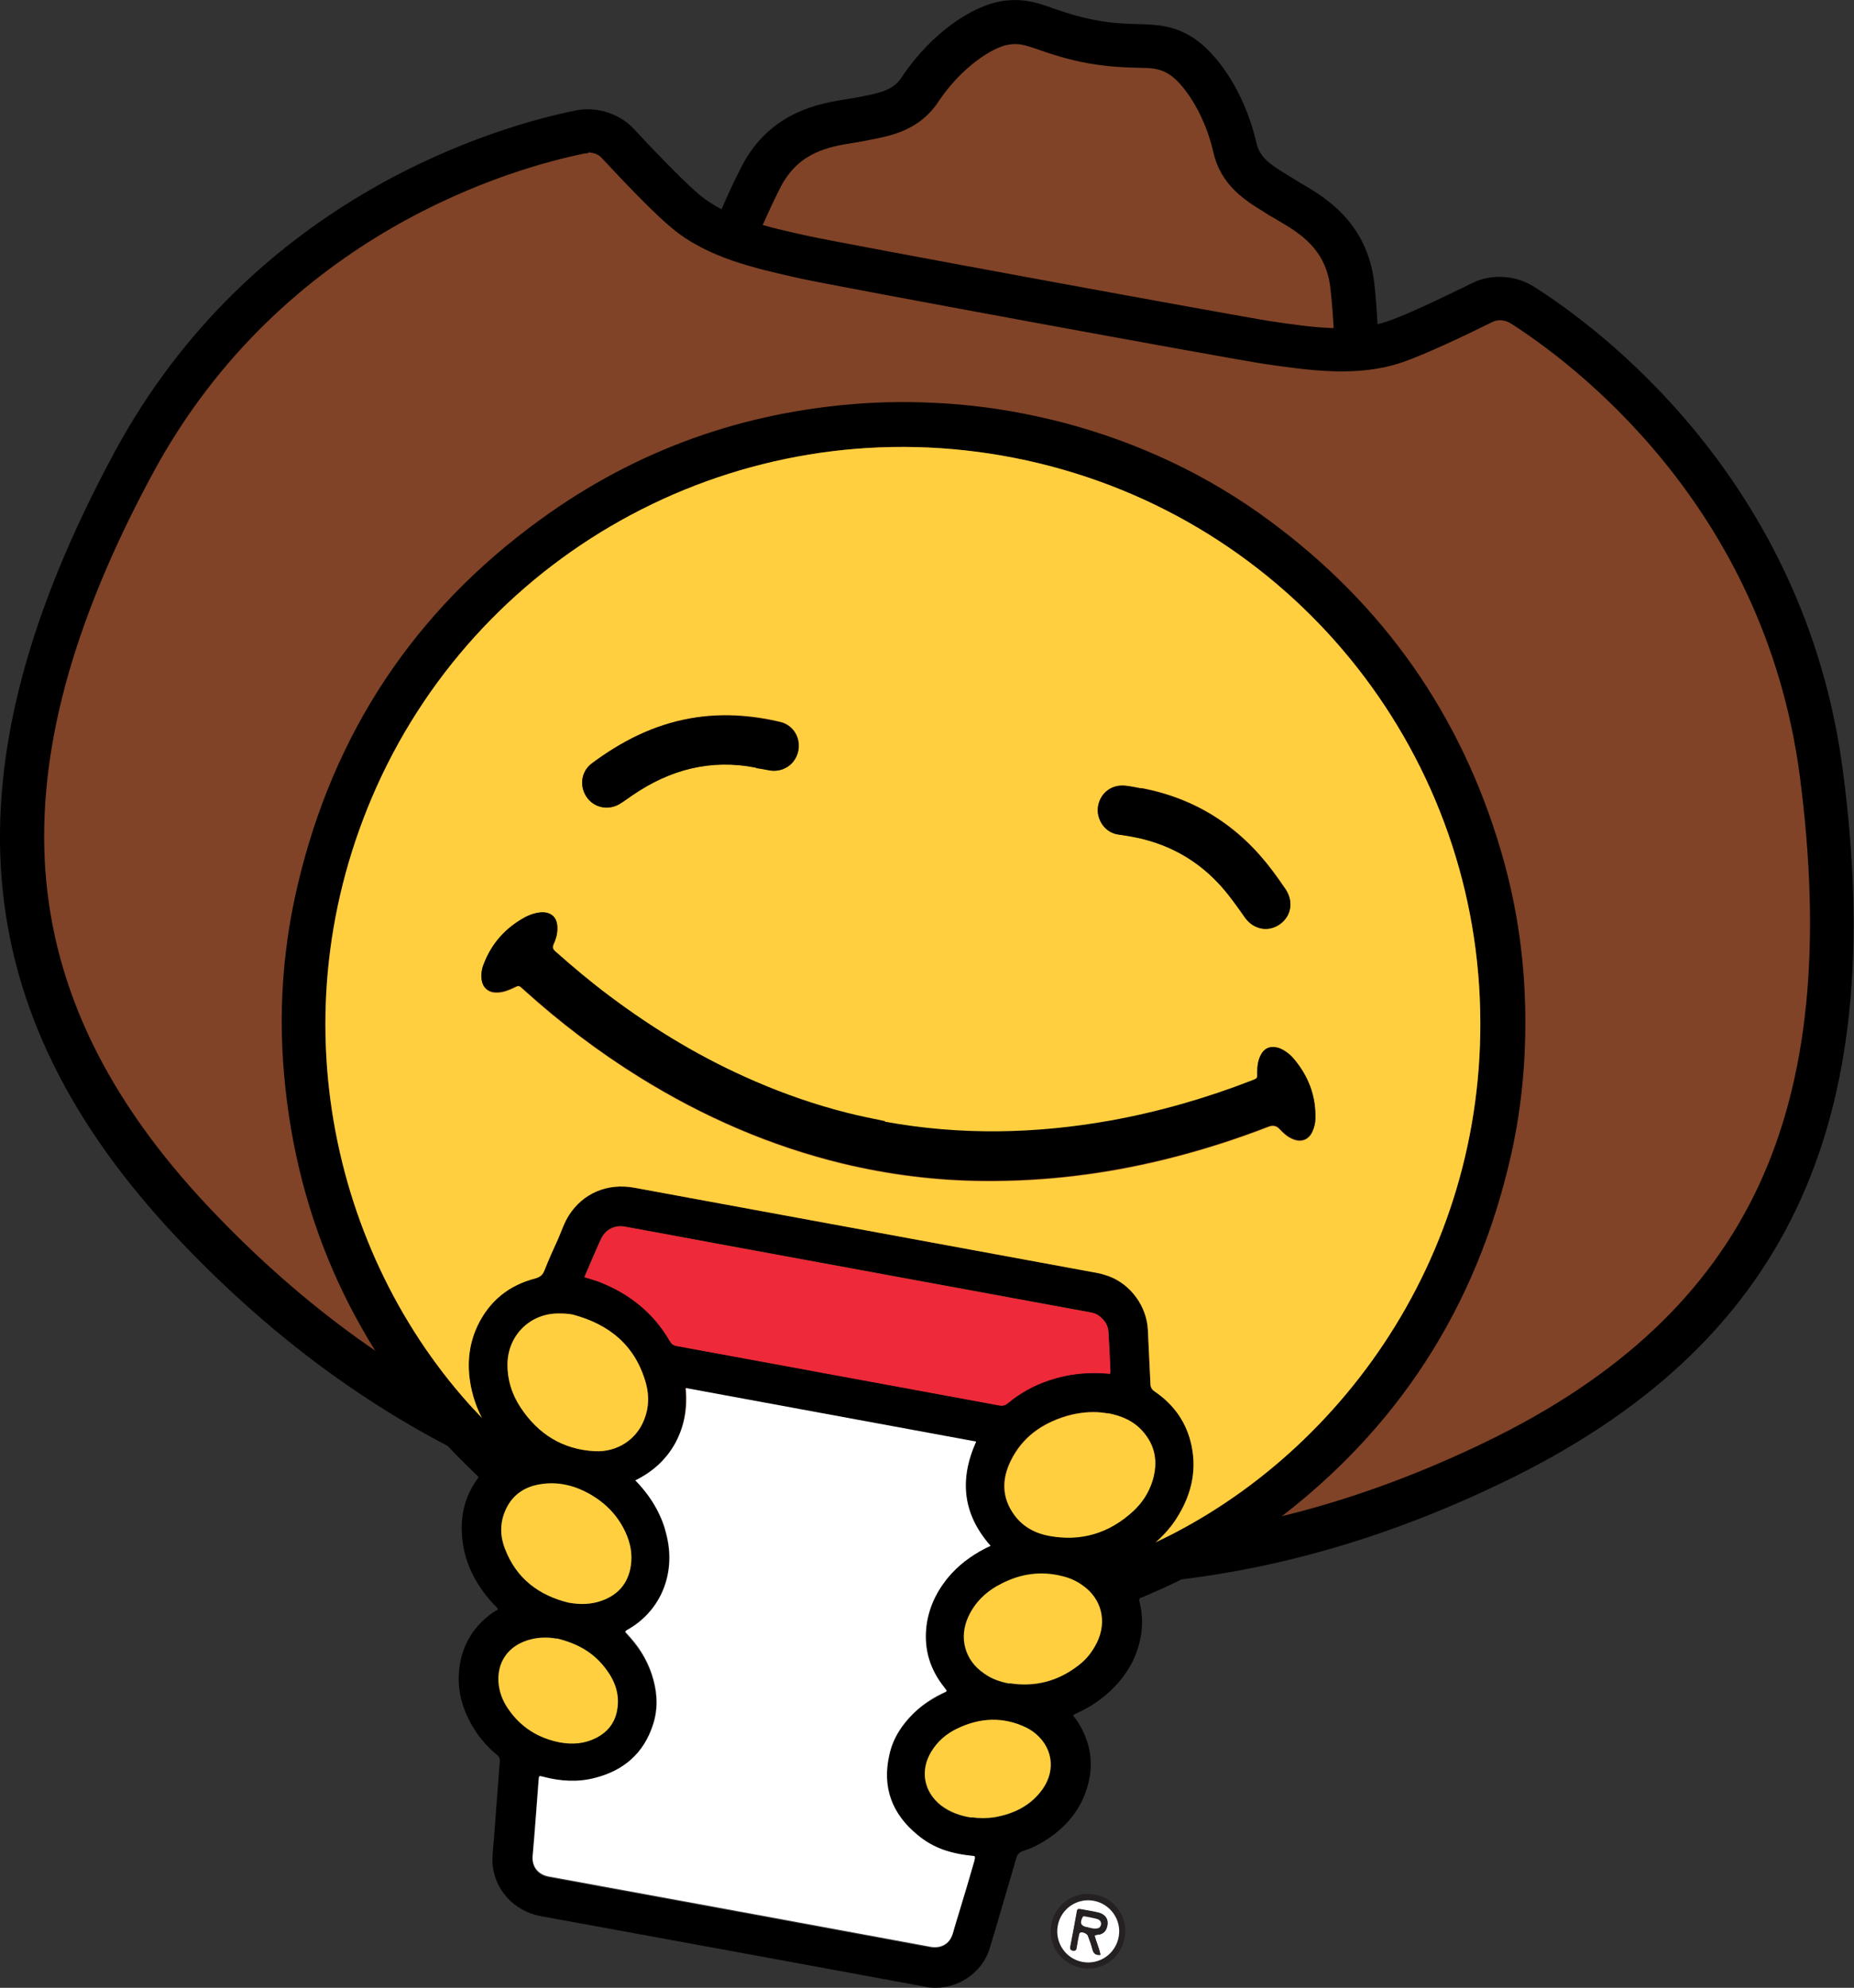 <?xml version="1.0" encoding="UTF-8"?><svg id="b" xmlns="http://www.w3.org/2000/svg" viewBox="0 0 65.43 70.16"><rect x="0" y="0" width="65.43" height="70.16" fill="#333333" stroke="none"/><g id="c"><path d="M47.72,10.07c-.23-2.02-1.8-2.68-2.52-3.13-.69-.43-1.41-.8-1.62-1.74-.38-1.65-1.28-2.86-1.94-3.25-.87-.52-1.46-.18-3.12-.49-1.66-.31-2.09-.83-3.09-.66-.75.13-2.03.94-2.97,2.35-.53.8-1.34.89-2.14,1.05-.84.17-2.54.22-3.47,2.03-.81,1.57-1.64,3.8-1.64,3.8l9.03,1.66,4.63.85,9.03,1.66s.02-2.38-.18-4.14Z" style="fill:#804327;"/><path d="M48.67,15.14l-24.49-4.51.32-.86c.03-.09.85-2.29,1.67-3.89,1-1.94,2.76-2.23,3.71-2.38.11-.02.21-.03.3-.05l.21-.04c.72-.14,1.14-.24,1.43-.68,1.08-1.62,2.52-2.51,3.48-2.68.78-.14,1.33.05,1.91.26.38.13.82.28,1.45.4.63.12,1.09.13,1.5.14.62.02,1.2.03,1.88.44.83.5,1.86,1.85,2.3,3.75.12.52.48.76,1.1,1.14l.18.11c.08.05.17.1.26.16.83.48,2.37,1.37,2.62,3.54h0c.2,1.79.18,4.13.18,4.23v.92ZM26.28,9.45l20.84,3.83c-.01-.84-.05-2.1-.17-3.12h0c-.16-1.39-1.1-1.94-1.85-2.38-.11-.07-.22-.13-.31-.18l-.17-.11c-.68-.42-1.53-.94-1.8-2.12-.33-1.45-1.12-2.49-1.58-2.76-.34-.2-.58-.21-1.13-.22-.44-.01-.98-.03-1.73-.16-.75-.14-1.27-.32-1.68-.46-.51-.18-.75-.26-1.13-.19-.53.09-1.64.78-2.46,2.02-.67,1-1.65,1.19-2.43,1.34l-.2.04c-.11.02-.23.04-.35.06-.86.14-1.93.31-2.58,1.56-.47.92-.96,2.08-1.27,2.86Z"/><path d="M64.29,27.33c-1.3-9.94-8.29-15.11-10.57-16.55-.42-.26-.96-.3-1.38-.09-.86.42-2.34,1.13-3.11,1.39-1.38.47-2.93.25-4.47.03-1.12-.16-15.29-2.77-16.39-3.02-1.52-.34-3.04-.68-4.17-1.61-.62-.52-1.75-1.71-2.41-2.41-.32-.35-.84-.51-1.33-.41-2.64.53-11.01,2.87-15.77,11.71C-.99,26.95-.65,35.25,6.83,43.16c7.35,7.78,14.92,9.83,21,11,.04,0,.07.02.11.03.19.04.39.07.58.11.2.04.39.07.58.11.04,0,.08.01.11.02,6.1,1.06,13.9,1.85,23.54-2.81,9.8-4.74,13.08-12.37,11.53-24.28Z" style="fill:#804327;"/><path d="M37.49,56.01c-2.95,0-5.72-.35-8.38-.82-.05,0-.1-.01-.15-.02l-1.17-.21s-.1-.02-.14-.03c-6.86-1.33-14.2-3.62-21.39-11.23C-1.29,35.69-1.98,27.15,4.02,16,8.95,6.83,17.74,4.42,20.31,3.9c.74-.15,1.54.1,2.05.64,1.05,1.13,1.9,1.98,2.33,2.34.98.81,2.37,1.13,3.84,1.45,1.06.24,15.26,2.85,16.33,3.01,1.49.22,2.9.42,4.11,0,.54-.18,1.61-.67,3.01-1.36.66-.32,1.5-.27,2.14.13,2.22,1.4,9.58,6.78,10.92,17.11,1.64,12.56-2.05,20.29-11.96,25.08-5.79,2.8-10.92,3.7-15.61,3.7ZM20.75,5.41s-.09,0-.13.01c-2.41.49-10.62,2.74-15.24,11.31-2.84,5.27-4.07,9.84-3.78,13.98.3,4.21,2.19,8.11,5.79,11.92,6.9,7.3,13.97,9.49,20.58,10.78h.06s.03.02.04.02l1.17.21s.03,0,.05,0h.06c6.64,1.17,14.03,1.63,23.07-2.74,4.72-2.28,7.88-5.25,9.66-9.08,1.74-3.76,2.21-8.47,1.44-14.41-1.26-9.65-8.14-14.68-10.21-16-.19-.12-.45-.14-.63-.05-1.03.51-2.43,1.17-3.2,1.43-1.56.53-3.22.29-4.83.06-1.16-.17-15.3-2.77-16.45-3.03-1.59-.36-3.23-.72-4.49-1.77-.63-.52-1.69-1.63-2.48-2.48-.11-.12-.29-.19-.48-.19Z"/><path d="M37.87,60.55c.06.08.12.15.17.23.46.73.58,1.51.32,2.34-.24.77-.73,1.35-1.39,1.79-.27.18-.55.32-.86.42-.13.04-.2.11-.24.24-.16.56-.33,1.12-.49,1.67-.15.52-.3,1.03-.46,1.55-.27.87-1.18,1.45-2.08,1.36-.08,0-.17-.02-.25-.04-4.5-.83-9.01-1.66-13.51-2.48-.92-.17-1.65-.92-1.7-1.9-.01-.27.03-.54.05-.81.07-.93.14-1.85.21-2.78,0-.09-.03-.14-.09-.19-.31-.26-.59-.56-.8-.9-.45-.71-.66-1.47-.52-2.31.13-.77.53-1.38,1.17-1.83.06-.04.12-.07.18-.1-.05-.1-.12-.15-.18-.21-.64-.7-1.05-1.51-1.1-2.47-.04-.69.12-1.32.52-1.89.02-.03.04-.06.06-.09,0,0,0-.01,0-.03-.34-.33-.68-.66-1-1-3.55-3.86-5.53-8.41-5.89-13.65-.14-2.11.03-4.19.52-6.25,1.26-5.35,4.12-9.67,8.57-12.89,3.37-2.45,7.16-3.8,11.32-4.09,1.17-.08,2.33-.06,3.5.04,1.23.11,2.44.33,3.64.64,2.64.7,5.08,1.84,7.28,3.47,4.02,2.97,6.74,6.85,8.15,11.64.6,2.03.88,4.11.86,6.22-.01,1.71-.21,3.39-.63,5.05-1.32,5.32-4.23,9.56-8.68,12.75-1.28.92-2.65,1.67-4.1,2.28-.04.02-.08.04-.12.05-.1.02-.11.08-.08.17.09.38.11.75.05,1.14-.11.73-.45,1.34-.95,1.86-.36.37-.77.66-1.24.88-.06.03-.13.05-.2.11ZM40.78,54.44c6.76-3.19,11.99-10.64,11.42-19.63-.58-9.17-7.36-17.08-16.84-18.73-9.24-1.61-18.28,3.28-22.06,11.67-3.65,8.09-1.5,16.9,3.71,22.3-.17-.31-.28-.63-.36-.97-.18-.78-.15-1.55.2-2.28.41-.88,1.11-1.44,2.05-1.68.16-.04.25-.11.31-.27.15-.38.32-.76.49-1.13.13-.28.22-.57.38-.83.5-.78,1.37-1.14,2.3-.97,5.43,1,10.86,2,16.29,3,.15.03.3.07.45.12.78.29,1.35,1.06,1.39,1.9.03.63.06,1.26.09,1.89,0,.13.05.21.16.29.68.46,1.12,1.09,1.29,1.9.2.94-.03,1.8-.54,2.59-.2.3-.44.57-.73.83ZM33.4,59.7c-.06-.08-.11-.14-.15-.2-.48-.65-.67-1.38-.55-2.18.11-.68.42-1.26.88-1.76.39-.42.85-.73,1.37-.97-.99-1.12-1.1-2.35-.51-3.68-3.41-.63-6.82-1.26-10.25-1.89.06.69-.04,1.33-.36,1.93-.32.6-.8,1.03-1.42,1.33.06.07.11.11.15.16.51.57.86,1.22,1,1.98.23,1.29-.32,2.52-1.44,3.14-.02.01-.05.03-.06.07.06.06.12.13.18.2.38.43.66.92.81,1.48.14.54.15,1.08-.02,1.61-.33,1-1.04,1.6-2.04,1.86-.61.16-1.22.12-1.83-.04-.15-.04-.15-.04-.16.11-.07.89-.13,1.78-.21,2.67-.03.4.2.68.56.74,4.49.82,8.98,1.65,13.47,2.48.36.07.69-.09.8-.48.07-.26.15-.52.23-.77.18-.6.35-1.2.53-1.79.01-.05.05-.1,0-.16-.85-.09-1.46-.3-2-.74-.91-.74-1.27-1.69-1-2.85.13-.58.45-1.05.86-1.46.33-.32.71-.56,1.15-.76ZM39.16,48.49s.02-.07.02-.1c-.02-.47-.04-.93-.07-1.4-.01-.24-.15-.42-.34-.56-.11-.08-.25-.1-.38-.13-4.4-.81-8.8-1.62-13.2-2.43-1.05-.19-2.09-.39-3.14-.58-.37-.07-.7.11-.85.45-.05.1-.09.21-.14.31-.15.34-.29.67-.44,1.02.17.06.34.1.5.16,1.08.41,1.94,1.1,2.52,2.11.05.09.11.14.23.16,3.8.7,7.6,1.39,11.4,2.1.12.02.2,0,.29-.08.44-.36.93-.63,1.46-.81.69-.23,1.39-.3,2.13-.23ZM39.09,49.88c-.47-.08-.97-.05-1.45.09-.86.26-1.56.74-1.97,1.57-.33.66-.33,1.33.13,1.94.3.41.73.63,1.21.72,1.13.21,2.12-.09,2.96-.86.33-.3.57-.67.7-1.1.19-.64.1-1.22-.35-1.73-.32-.36-.73-.54-1.24-.64ZM20.22,46.4c-.18-.03-.36-.04-.53-.04-.99,0-1.76.78-1.78,1.77,0,.57.15,1.09.47,1.56.62.93,1.48,1.47,2.61,1.53.79.04,1.48-.41,1.75-1.13.16-.41.17-.83.06-1.25-.36-1.33-1.28-2.09-2.58-2.44ZM35.62,59.42c.9.14,1.71-.07,2.43-.63.28-.21.5-.48.65-.8.37-.75.17-1.56-.51-2.03-.22-.15-.45-.26-.71-.32-.75-.19-1.46-.08-2.14.26-.51.26-.92.63-1.17,1.16-.35.75-.13,1.55.56,2.02.27.18.57.29.88.35ZM20.08,56.57c.39.07.77.07,1.14-.07.57-.21.93-.61,1.03-1.21.07-.43,0-.83-.19-1.22-.27-.57-.7-1.01-1.24-1.33-.51-.3-1.06-.44-1.65-.37-.63.07-1.11.38-1.36.98-.17.43-.16.88,0,1.31.4,1.05,1.19,1.65,2.26,1.91ZM34.28,64.15c.27.04.54.04.8,0,.7-.12,1.3-.4,1.71-1,.49-.69.35-1.52-.34-2.02-.07-.05-.15-.1-.23-.14-.82-.4-1.64-.36-2.45.03-.38.18-.69.45-.91.81-.4.66-.26,1.42.34,1.9.31.25.68.37,1.07.43ZM19.65,57.83c-.31-.06-.75-.07-1.18.11-.58.24-.91.76-.88,1.39.02.36.14.68.34.97.44.65,1.06,1.05,1.83,1.19.44.08.88.05,1.28-.16.4-.21.66-.53.74-.98.1-.56-.08-1.04-.41-1.47-.41-.53-.94-.87-1.72-1.06Z"/><path d="M39.69,68.4c-.13.72-.8,1.19-1.51,1.06-.73-.13-1.21-.8-1.08-1.53.13-.72.82-1.2,1.54-1.06.72.13,1.18.81,1.05,1.53ZM39.48,68.36c.11-.59-.29-1.17-.88-1.27-.59-.11-1.16.29-1.27.88-.11.6.29,1.18.89,1.28.59.1,1.16-.3,1.26-.89Z" style="fill:#252021;"/><path d="M40.78,54.44c.3-.26.54-.53.73-.83.51-.79.74-1.65.54-2.59-.17-.81-.62-1.44-1.29-1.9-.12-.08-.16-.16-.16-.29-.03-.63-.06-1.26-.09-1.89-.04-.83-.6-1.61-1.39-1.9-.15-.05-.3-.1-.45-.12-5.43-1-10.86-2-16.29-3-.94-.17-1.8.19-2.3.97-.17.26-.26.55-.38.83-.17.37-.34.75-.49,1.13-.06.15-.15.22-.31.27-.94.24-1.63.8-2.05,1.68-.34.73-.38,1.5-.2,2.28.08.34.2.66.36.97-5.21-5.4-7.35-14.2-3.71-22.3,3.78-8.39,12.82-13.28,22.06-11.67,9.48,1.66,16.26,9.56,16.84,18.73.57,8.99-4.66,16.44-11.42,19.63ZM31.23,39.59c-.43-.09-.89-.18-1.36-.3-1.1-.28-2.17-.65-3.21-1.1-1.84-.79-3.54-1.81-5.14-3.01-.66-.5-1.3-1.03-1.92-1.58-.09-.08-.12-.15-.06-.27.08-.17.13-.36.13-.55,0-.38-.23-.6-.6-.56-.19.02-.38.08-.54.17-.68.37-1.17.91-1.45,1.63-.07.19-.11.38-.08.58.05.28.25.45.53.44.22,0,.42-.08.61-.17.17-.09.17-.09.32.05,1.28,1.16,2.65,2.2,4.11,3.11,2.24,1.39,4.62,2.43,7.18,3.05,1.63.39,3.29.6,4.97.61,2.15.02,4.27-.24,6.35-.75,1.26-.31,2.5-.7,3.71-1.17q.22-.08.37.08c.14.15.28.28.47.36.3.13.57.03.7-.27.06-.14.1-.28.1-.43.02-.8-.25-1.5-.75-2.11-.1-.11-.21-.21-.33-.29-.08-.05-.17-.1-.27-.12-.26-.06-.46.03-.58.27-.1.19-.12.4-.12.62,0,.2,0,.2-.18.27-1.62.63-3.29,1.11-5,1.42-2.64.47-5.28.53-7.96.04ZM26.69,27.1c.15.03.31.05.46.08.47.09.91-.19,1.02-.65.11-.47-.16-.94-.62-1.05-1.05-.25-2.11-.32-3.18-.13-1.3.23-2.44.81-3.48,1.59-.38.28-.45.8-.18,1.18.27.39.78.49,1.18.24.15-.09.29-.2.44-.3,1.33-.91,2.77-1.29,4.37-.97ZM40.27,27.82c-.17-.03-.35-.07-.52-.09-.5-.07-.92.24-1,.73-.07.46.25.94.74.99.23.03.46.07.69.12,1.16.26,2.14.83,2.93,1.72.3.34.56.71.82,1.08.3.43.82.53,1.23.25.41-.28.5-.8.21-1.24-.15-.22-.3-.44-.47-.66-1.17-1.56-2.71-2.55-4.63-2.91Z" style="fill:#ffcf3f;"/><path d="M33.4,59.7c-.44.2-.82.44-1.15.76-.42.41-.73.88-.86,1.46-.27,1.16.09,2.11,1,2.85.54.45,1.15.66,2,.74.04.06,0,.11,0,.16-.17.6-.35,1.2-.53,1.79-.08.26-.16.52-.23.77-.11.39-.43.55-.8.48-4.49-.83-8.98-1.66-13.47-2.48-.36-.07-.6-.34-.56-.74.08-.89.14-1.78.21-2.67.01-.15.01-.15.16-.11.61.16,1.22.2,1.83.04,1.01-.26,1.71-.86,2.04-1.86.18-.53.17-1.07.02-1.61-.15-.56-.43-1.05-.81-1.48-.06-.07-.12-.13-.18-.2,0-.04.03-.05.06-.07,1.12-.62,1.68-1.85,1.44-3.14-.14-.76-.49-1.41-1-1.98-.04-.05-.09-.09-.15-.16.61-.3,1.09-.73,1.42-1.33.32-.6.43-1.24.36-1.93,3.42.63,6.83,1.26,10.25,1.89-.6,1.33-.48,2.56.51,3.68-.52.24-.99.56-1.37.97-.46.5-.77,1.08-.88,1.76-.12.8.06,1.53.55,2.18.05.06.09.12.15.2Z" style="fill:#fff;"/><path d="M39.16,48.49c-.74-.07-1.45,0-2.13.23-.54.18-1.03.45-1.46.81-.09.07-.17.1-.29.08-3.8-.7-7.6-1.4-11.4-2.1-.11-.02-.17-.07-.23-.16-.58-1.01-1.44-1.69-2.52-2.11-.16-.06-.32-.1-.5-.16.15-.34.29-.68.44-1.02.04-.1.09-.21.14-.31.15-.34.48-.52.85-.45,1.05.19,2.09.38,3.14.58,4.4.81,8.8,1.62,13.2,2.43.13.02.27.04.38.13.19.14.32.32.34.56.03.47.05.93.07,1.4,0,.03,0,.05-.02.1Z" style="fill:#ee2939;"/><path d="M39.09,49.88c.5.09.92.28,1.24.64.45.51.54,1.09.35,1.73-.13.43-.37.8-.7,1.1-.84.77-1.83,1.07-2.96.86-.49-.09-.91-.32-1.21-.72-.46-.62-.46-1.28-.13-1.94.41-.83,1.1-1.31,1.97-1.57.49-.14.99-.18,1.45-.09Z" style="fill:#ffcf3f;"/><path d="M20.22,46.4c1.3.35,2.21,1.1,2.58,2.44.11.42.1.85-.06,1.25-.27.72-.96,1.17-1.75,1.13-1.13-.06-1.99-.6-2.61-1.53-.31-.47-.48-.99-.47-1.56.02-.99.78-1.76,1.78-1.77.18,0,.35,0,.53.04Z" style="fill:#ffcf3f;"/><path d="M35.62,59.42c-.32-.06-.62-.16-.88-.35-.69-.46-.91-1.27-.56-2.02.25-.53.65-.9,1.17-1.16.68-.35,1.4-.45,2.14-.26.26.06.5.17.71.32.68.47.88,1.28.51,2.03-.16.32-.37.59-.65.8-.72.56-1.53.77-2.43.63Z" style="fill:#ffcf3f;"/><path d="M20.08,56.57c-1.07-.26-1.86-.86-2.26-1.91-.17-.43-.18-.88,0-1.31.24-.6.73-.91,1.36-.98.59-.07,1.14.08,1.65.37.55.32.97.75,1.24,1.33.18.39.26.79.19,1.22-.1.61-.46,1.01-1.03,1.21-.37.13-.75.14-1.14.07Z" style="fill:#ffcf3f;"/><path d="M34.28,64.15c-.39-.06-.75-.19-1.07-.43-.61-.48-.75-1.23-.34-1.9.22-.36.53-.63.91-.81.81-.39,1.63-.43,2.45-.03.08.04.16.09.23.14.68.5.82,1.33.34,2.02-.42.59-1.02.88-1.71,1-.27.04-.54.04-.8,0Z" style="fill:#ffcf3f;"/><path d="M19.65,57.83c.78.19,1.32.53,1.72,1.06.33.43.51.91.41,1.47-.08.45-.33.77-.74.98-.41.21-.84.24-1.28.16-.77-.15-1.39-.54-1.83-1.19-.2-.29-.32-.61-.34-.97-.03-.63.29-1.15.88-1.39.43-.18.87-.17,1.18-.11Z" style="fill:#ffcf3f;"/><path d="M39.48,68.36c-.11.6-.67.99-1.26.89-.6-.1-1-.68-.89-1.28.11-.6.68-.99,1.27-.88.59.11.99.68.88,1.27ZM38.63,68.31c.05-.03.11-.02.17-.04.13-.03.21-.11.25-.23.09-.26-.01-.46-.29-.54-.21-.05-.42-.08-.63-.12-.08-.02-.12,0-.13.09-.07.41-.15.82-.23,1.23-.01.07,0,.12.08.14.1.02.12-.03.14-.11.02-.15.05-.29.08-.44,0-.03.01-.07.05-.09.07-.03.24.04.27.12.06.16.12.32.16.48.04.15.12.21.28.19-.04-.24-.15-.45-.21-.69Z" style="fill:#fff;"/><path d="M31.23,39.59c2.68.49,5.32.43,7.96-.04,1.71-.31,3.38-.79,5-1.42.18-.07.19-.07.18-.27,0-.22.02-.42.12-.62.12-.24.32-.33.58-.27.1.02.19.07.27.12.13.08.24.18.33.29.51.61.78,1.31.75,2.11,0,.15-.04.29-.1.43-.13.3-.4.4-.7.27-.19-.08-.33-.21-.47-.36q-.15-.16-.37-.08c-1.21.47-2.44.86-3.71,1.17-2.09.51-4.2.77-6.35.75-1.68-.01-3.34-.22-4.97-.61-2.56-.62-4.95-1.66-7.18-3.05-1.47-.91-2.83-1.95-4.11-3.11-.15-.13-.15-.13-.32-.05-.19.09-.39.17-.61.17-.29,0-.49-.15-.53-.44-.03-.2,0-.4.08-.58.28-.72.77-1.26,1.45-1.63.17-.09.35-.15.54-.17.38-.03.61.18.6.56,0,.2-.05.38-.13.55-.06.12-.03.19.06.27.62.55,1.25,1.08,1.92,1.58,1.6,1.2,3.3,2.22,5.14,3.01,1.04.45,2.11.82,3.21,1.1.46.12.93.21,1.36.3Z"/><path d="M26.69,27.1c-1.6-.32-3.04.06-4.37.97-.15.1-.29.21-.44.3-.4.25-.92.15-1.18-.24-.26-.38-.19-.9.18-1.18,1.05-.78,2.18-1.36,3.48-1.59,1.07-.19,2.13-.12,3.18.13.46.11.74.58.62,1.05-.11.46-.55.74-1.02.65-.15-.03-.31-.06-.46-.08Z"/><path d="M40.27,27.82c1.92.36,3.46,1.35,4.63,2.91.16.22.32.44.47.66.29.44.2.95-.21,1.24-.41.28-.93.18-1.23-.25-.26-.37-.52-.74-.82-1.08-.79-.89-1.77-1.46-2.93-1.72-.23-.05-.46-.09-.69-.12-.49-.05-.81-.54-.74-.99.08-.49.5-.8,1-.73.18.02.35.06.52.09Z"/><path d="M38.63,68.31c.06.23.16.45.21.69-.16.02-.25-.04-.28-.19-.04-.16-.1-.32-.16-.48-.03-.08-.19-.15-.27-.12-.04.02-.04.05-.05.09-.03.15-.06.29-.08.44-.01.08-.04.13-.14.11-.09-.02-.1-.06-.08-.14.08-.41.15-.82.23-1.23.01-.08.06-.1.13-.09.21.04.42.07.63.12.28.07.38.28.29.54-.04.12-.13.2-.25.23-.05.01-.11,0-.17.04ZM38.41,68.02s0,0,0,0c.08.01.15.03.23.04.09,0,.19,0,.22-.12.03-.09-.03-.19-.14-.22-.14-.04-.29-.06-.43-.09-.04,0-.06,0-.08.04-.1.21-.05.3.17.34.01,0,.03,0,.04,0Z" style="fill:#252021;"/><path d="M38.41,68.02s-.03,0-.04,0c-.22-.04-.27-.14-.17-.34.02-.04.04-.05.08-.04.14.03.29.05.43.09.12.03.17.13.14.22-.03.11-.12.12-.22.12-.08,0-.15-.03-.23-.04,0,0,0,0,0,0Z" style="fill:#fff;"/></g></svg>